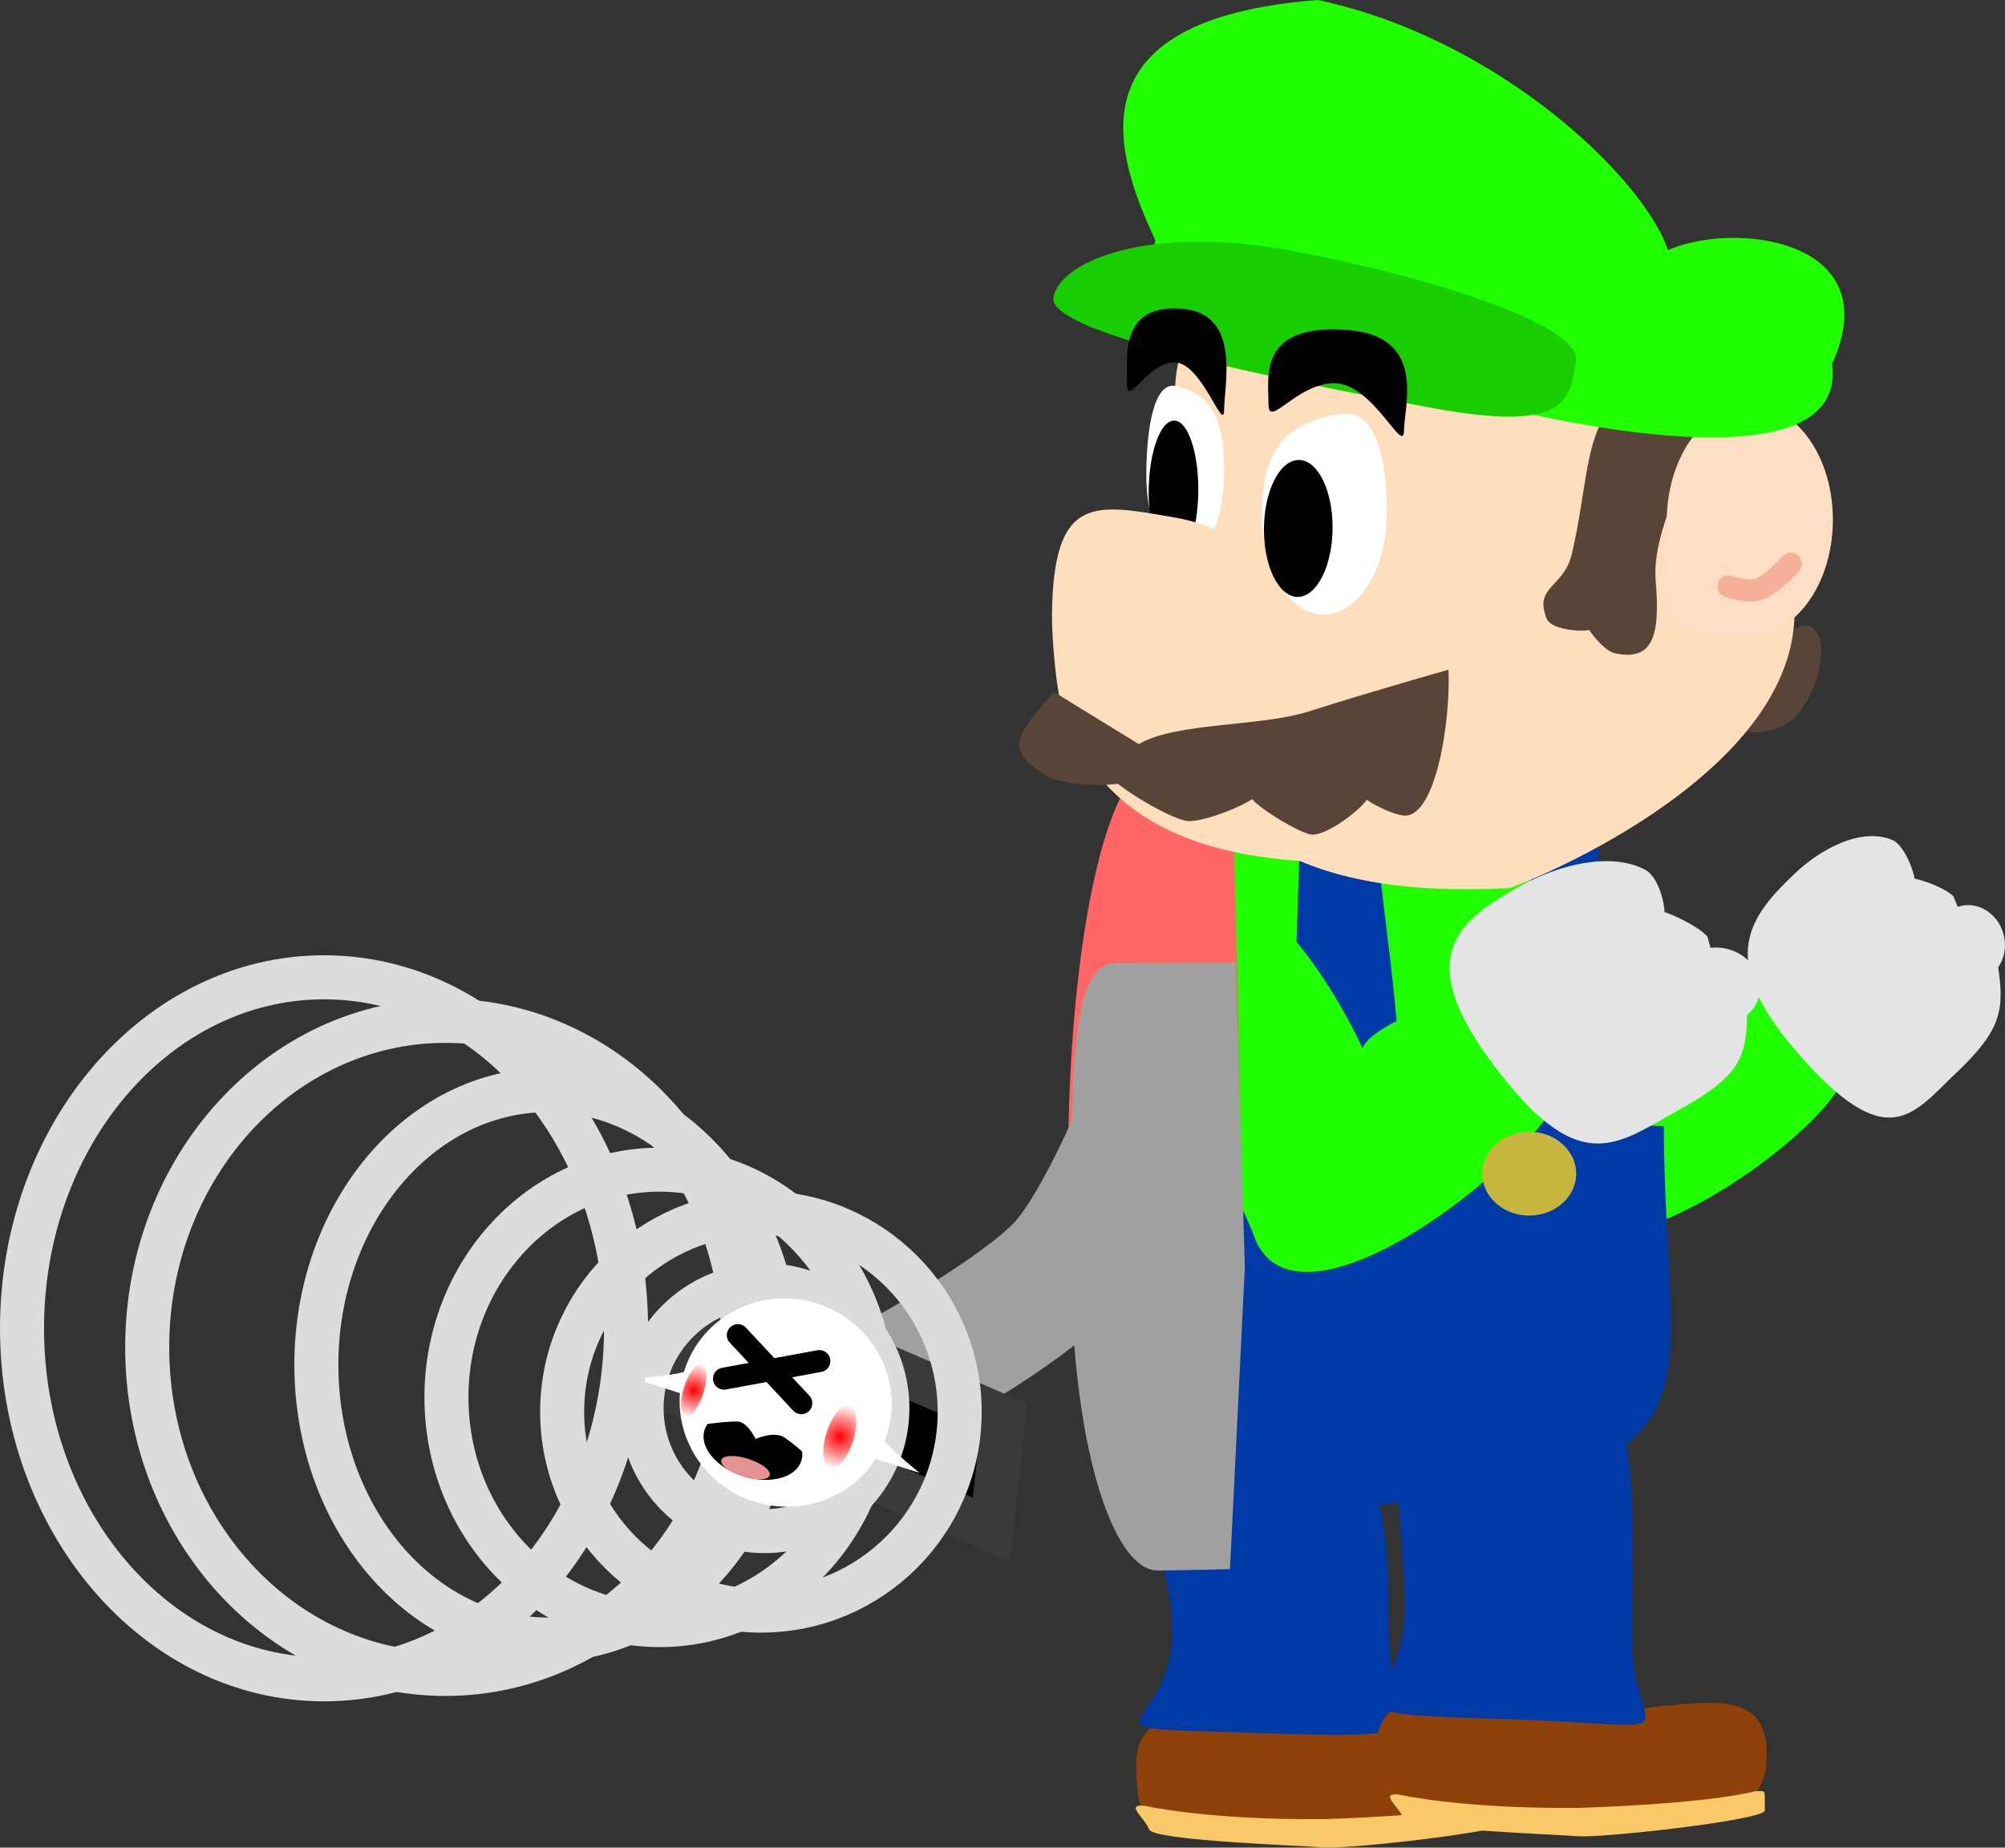 <svg version="1.1" xmlns="http://www.w3.org/2000/svg" xmlns:xlink="http://www.w3.org/1999/xlink" width="45.535" height="41.956" viewBox="0,0,45.535,41.956"><rect x="0" y="0" width="45.535" height="41.956" fill="#333333" stroke="none"/><defs><radialGradient cx="227.006" cy="184.052" r="0.748" gradientUnits="userSpaceOnUse" id="color-1"><stop offset="0" stop-color="#ff0000"/><stop offset="1" stop-color="#ff0000" stop-opacity="0"/></radialGradient><radialGradient cx="223.688" cy="182.997" r="0.633" gradientUnits="userSpaceOnUse" id="color-2"><stop offset="0" stop-color="#ff0000"/><stop offset="1" stop-color="#ff0000" stop-opacity="0"/></radialGradient></defs><g transform="translate(-207.933,-151.426)"><g data-paper-data="{&quot;isPaintingLayer&quot;:true}" fill-rule="nonzero" stroke-linejoin="miter" stroke-miterlimit="10" stroke-dasharray="" stroke-dashoffset="0" style="mix-blend-mode: normal"><g data-paper-data="{&quot;origPos&quot;:null}" stroke="none" stroke-width="0" stroke-linecap="butt"><g data-paper-data="{&quot;origPos&quot;:null}"><path d="M242.496,191.646c0,1.009 -0.307,1.915 -6.457,1.48c-2.244,-0.028 -2.238,-0.428 -2.299,-1.436c-0.126,-2.054 2.197,-0.957 4.441,-0.957c2.244,0 4.315,-0.922 4.315,0.914z" data-paper-data="{&quot;origPos&quot;:null}" fill="#8e4108"/><path d="M239.472,188.426c0,2.427 1.571,2.497 -3.087,2.35c-4.375,-0.138 -1.827,0.077 -1.827,-2.35c0,-2.427 -2.625,-5.805 1.008,-5.744c3.874,0.065 3.906,3.317 3.906,5.744z" data-paper-data="{&quot;origPos&quot;:null}" fill="#003aa6"/></g><path d="M242.238,192.794c-0.002,0.22 -3.704,0.629 -4.243,0.585c-0.536,-0.044 -3.876,-0.157 -3.964,-0.408c-0.089,-0.254 -0.569,-0.589 -0.103,-0.538c0,0 1.471,0.334 4.12,0.301c0,0 2.745,-0.074 3.991,-0.38c0.22,0.016 0.204,-0.1 0.199,0.44z" data-paper-data="{&quot;origPos&quot;:null,&quot;origRot&quot;:0}" fill="#f9c869"/></g><path d="M245.375,175.407c-0.852,-0.961 2.372,-1.551 3.01,-2.051c0.746,0.797 0.675,1.139 1.439,2.049c0.843,1.004 -6.202,6.212 -6.907,3.158c-0.705,-3.054 -4.179,-6.886 -0.795,-8.142c2.166,-0.653 3.487,5.94 3.253,5.676z" data-paper-data="{&quot;origPos&quot;:null,&quot;origRot&quot;:0}" fill="#1fff00" stroke="none" stroke-width="0" stroke-linecap="butt"/><g data-paper-data="{&quot;origPos&quot;:null,&quot;origRot&quot;:0}" fill="#e4e4e4" stroke="none" stroke-width="0" stroke-linecap="butt"><path d="M252.38,175.77c-1.019,0.967 -1.58,1.944 -3.683,-0.508c-1.796,-2.094 -1.011,-3.043 0.009,-4.01c0.573,-0.544 1.484,-1.043 2.198,-0.754c0.396,0.16 0.713,1.358 0.398,1.054c-0.448,-0.432 0.797,-0.013 0.998,0.234c0,0 0.511,1.234 0.308,1.01c-0.197,-0.217 0.636,0.131 0.702,0.574c0.144,0.968 0.089,1.434 -0.93,2.401z" data-paper-data="{&quot;origPos&quot;:null,&quot;origRot&quot;:0}"/><path d="M253.212,173.509c-0.323,0.306 -0.826,0.257 -1.125,-0.11c-0.298,-0.367 -0.279,-0.913 0.044,-1.219c0.323,-0.306 0.827,-0.257 1.125,0.11c0.298,0.367 0.279,0.913 -0.044,1.219z" data-paper-data="{&quot;origPos&quot;:null,&quot;origRot&quot;:0}"/></g><path d="M245.385,177.405c0.026,6.36 -1.901,8.118 -6.227,8.118c-4.326,0 -5.555,-0.63 -5.624,-7.62c-0.06,-6.108 1.298,-8.118 5.624,-8.118c4.326,0 6.198,0.63 6.227,7.62z" data-paper-data="{&quot;origPos&quot;:null}" fill="#1fff00" stroke="none" stroke-width="NaN" stroke-linecap="butt"/><path d="M245.719,177c0.026,6.36 1.735,7.793 -6.571,8.602c-2.309,0.225 -5.494,0.119 -5.847,-1.908c-0.576,-3.802 0.017,-3.124 -0.014,-6.249c-0.02,-2.047 2.113,-0.864 3.933,-0.503c0.095,-2.204 0.218,-5.652 0.254,-7.228c1.12,-0.137 1.671,-1.071 1.698,0.044c0.05,2.045 0.534,3.891 0.608,7.209c0,0 1.552,-0.004 2.794,-0.097c0.038,-1.856 0.12,-5.396 0.156,-6.759c0,0 1.223,-0.951 1.492,0.326c0.012,1.482 0.33,4.514 0.438,6.525z" data-paper-data="{&quot;origPos&quot;:null}" fill="#003aa6" stroke="none" stroke-width="NaN" stroke-linecap="butt"/><path d="M235.91,177.853c0,-0.526 0.478,-0.952 1.067,-0.952c0.589,0 1.067,0.426 1.067,0.952c0,0.526 -0.478,0.952 -1.067,0.952c-0.589,0 -1.067,-0.426 -1.067,-0.952z" data-paper-data="{&quot;origPos&quot;:null}" fill="#fded47" stroke="none" stroke-width="0" stroke-linecap="butt"/><path d="M239.033,175.722c-1.018,-0.854 2.241,-1.697 2.805,-1.965c0.908,1.441 0.705,0.968 1.623,1.782c1.013,0.898 -5.954,6.915 -7.046,3.964c-1.092,-2.951 -5.233,-6.345 -1.749,-7.997c2.246,-0.908 4.647,4.451 4.367,4.216z" data-paper-data="{&quot;origPos&quot;:null,&quot;origRot&quot;:0}" fill="#1fff00" stroke="none" stroke-width="0" stroke-linecap="butt"/><g><path d="M236.13,177.905l-0.338,9.067c0,0 -1.277,0.044 -1.632,0.044c-1.088,0 -1.97,-4.079 -1.97,-9.111c0,-5.032 0.882,-9.111 1.97,-9.111c0.655,0 1.758,-0.018 1.758,-0.018z" fill="#ff6666" stroke="none" stroke-width="0" stroke-linecap="butt"/><path d="M236.205,180.194l-0.338,6.864c0,0 -1.277,0.033 -1.632,0.033c-1.088,0 -1.97,-3.088 -1.97,-6.897c0,-3.809 -0.103,-6.897 0.985,-6.897c0.655,0 2.743,-0.014 2.743,-0.014z" fill="#a0a0a0" stroke="none" stroke-width="0" stroke-linecap="butt"/><path d="M234.01,176.631c0,0 -1.021,2.571 -1.927,3.559c-0.942,1.027 -3.62,2.492 -3.62,2.492" fill="none" stroke="#a0a0a0" stroke-width="3" stroke-linecap="round"/><path d="M223.185,183.02l1.664,-1.95l5.881,2.543l-0.281,2.548z" fill="#000000" stroke="#3a3a3a" stroke-width="1" stroke-linecap="butt"/></g><path d="M241.596,178.078c0,-0.526 0.478,-0.952 1.067,-0.952c0.589,0 1.067,0.426 1.067,0.952c0,0.526 -0.478,0.952 -1.067,0.952c-0.589,0 -1.067,-0.426 -1.067,-0.952z" data-paper-data="{&quot;origPos&quot;:null}" fill="#c7b53e" stroke="none" stroke-width="0" stroke-linecap="butt"/><g data-paper-data="{&quot;origPos&quot;:null}" fill="#e4e4e4" stroke="none" stroke-width="0" stroke-linecap="butt"><path d="M246.041,176.644c-1.402,0.764 -2.259,1.622 -4.297,-1.184c-1.74,-2.396 -0.621,-3.186 0.782,-3.949c0.789,-0.43 1.971,-0.753 2.768,-0.336c0.441,0.231 0.59,1.47 0.272,1.112c-0.452,-0.509 0.954,0.135 1.146,0.415c0,0 0.373,1.311 0.173,1.052c-0.194,-0.251 0.733,0.247 0.727,0.695c-0.014,0.98 -0.169,1.429 -1.572,2.193z" data-paper-data="{&quot;origPos&quot;:null,&quot;origRot&quot;:0}"/><path d="M247.468,174.571c-0.444,0.242 -1.036,0.1 -1.321,-0.317c-0.285,-0.417 -0.157,-0.951 0.287,-1.193c0.444,-0.242 1.036,-0.1 1.321,0.317c0.285,0.417 0.157,0.951 -0.287,1.193z" data-paper-data="{&quot;origPos&quot;:null,&quot;origRot&quot;:0}"/></g><g data-paper-data="{&quot;origPos&quot;:null}" stroke="none" stroke-width="0" stroke-linecap="butt"><path d="M248.055,191.252c0,1.021 -0.311,1.936 -6.528,1.496c-2.269,-0.028 -2.262,-0.432 -2.325,-1.452c-0.127,-2.076 2.221,-0.968 4.49,-0.968c2.269,0 4.363,-0.933 4.363,0.924z" data-paper-data="{&quot;origPos&quot;:null}" fill="#8e4108"/><path d="M244.998,188.612c0,2.454 1.716,1.997 -2.994,1.848c-4.423,-0.14 -2.166,-0.098 -2.166,-2.552c0,-2.454 -1.078,-5.652 2.594,-5.591c2.961,-1.606 2.565,3.841 2.565,6.295z" data-paper-data="{&quot;origPos&quot;:null}" fill="#003aa6"/><path d="M248.012,192.539c-0.002,0.22 -3.704,0.629 -4.243,0.585c-0.536,-0.044 -3.876,-0.157 -3.964,-0.408c-0.089,-0.254 -0.569,-0.589 -0.103,-0.538c0,0 1.471,0.334 4.12,0.301c0,0 2.745,-0.074 3.991,-0.38c0.22,0.016 0.204,-0.1 0.199,0.44z" data-paper-data="{&quot;origPos&quot;:null,&quot;origRot&quot;:0}" fill="#f9c869"/></g><g data-paper-data="{&quot;index&quot;:null}"><path d="M247.007,167.491c-0.215,-0.504 0.375,-1.186 1.04,-1.469c0.665,-0.284 0.977,-0.65 1.193,-0.146c0.215,0.504 -0.201,1.774 -0.866,2.057c-0.665,0.284 -1.152,0.062 -1.367,-0.442z" data-paper-data="{&quot;origRot&quot;:0,&quot;origPos&quot;:null}" fill="#594537" stroke="none" stroke-width="0" stroke-linecap="butt"/><path d="M234.614,160.393c0.044,-4.162 5.692,-1.964 9.926,-1.92c4.233,0.044 4.192,2.729 4.148,6.891c-0.04,3.803 -6.389,6.229 -6.486,6.23c-4.896,0.249 -6.716,-1.367 -7.969,-3.958c-0.744,-3.28 0.35,-4.255 0.381,-7.243z" data-paper-data="{&quot;origPos&quot;:null}" fill="#ffdebd" stroke="none" stroke-width="0" stroke-linecap="butt"/><path d="M243.632,164.001c0.341,-1.468 0.293,-2.556 0.854,-3.289c0.436,-0.57 1.646,0.228 1.646,0.228c0.862,0.2 -0.728,2.18 -0.597,3.681c0.113,1.293 -0.09,1.833 -0.952,1.633c-0.255,-0.059 -0.793,-0.764 -0.555,-0.655c0.45,0.207 -0.831,0.225 -0.97,-0.126c-0.295,-0.747 0.392,-0.691 0.574,-1.473z" data-paper-data="{&quot;origRot&quot;:0,&quot;origPos&quot;:null}" fill="#594537" stroke="none" stroke-width="0" stroke-linecap="butt"/><path d="M245.786,163.225c0.015,-1.448 0.872,-2.614 1.914,-2.603c1.042,0.011 1.874,1.194 1.859,2.643c-0.015,1.448 -0.872,2.614 -1.914,2.603c-0.534,-0.006 -1.55,-0.062 -1.773,-0.547c-0.325,-0.705 -0.094,-1.238 -0.085,-2.096z" data-paper-data="{&quot;origPos&quot;:null}" fill="#ffdec6" stroke="none" stroke-width="0" stroke-linecap="butt"/><path d="M248.605,164.227c0,0 -0.419,0.468 -0.722,0.578c-0.251,0.091 -0.698,-0.062 -0.698,-0.062" data-paper-data="{&quot;origPos&quot;:null}" fill="none" stroke="#f6b09a" stroke-width="0.5" stroke-linecap="round"/><path d="M234.64,160.192c0.896,0.2 1.105,0.899 1.093,1.993c-0.011,1.094 -0.416,1.977 -0.904,1.972c-0.488,-0.005 -0.874,-0.896 -0.863,-1.99c0.011,-1.094 0.192,-2.082 0.674,-1.974z" data-paper-data="{&quot;origPos&quot;:null,&quot;index&quot;:null}" fill="#ffffff" stroke="none" stroke-width="0" stroke-linecap="butt"/><path d="M234.6,160.977c0.311,0.003 0.556,0.723 0.547,1.608c-0.009,0.885 -0.269,1.6 -0.58,1.596c-0.311,-0.003 -0.556,-0.723 -0.547,-1.608c0.009,-0.885 0.269,-1.6 0.58,-1.596z" data-paper-data="{&quot;origPos&quot;:null,&quot;index&quot;:null}" fill="#000000" stroke="none" stroke-width="NaN" stroke-linecap="butt"/><path d="M236.593,163.086c0.013,-1.26 0.369,-2.058 1.811,-2.262c0.776,-0.11 1.037,1.032 1.024,2.292c-0.013,1.26 -0.659,2.274 -1.442,2.266c-0.783,-0.008 -1.407,-1.036 -1.394,-2.296z" data-paper-data="{&quot;origPos&quot;:null}" fill="#ffffff" stroke="none" stroke-width="0" stroke-linecap="butt"/><path d="M236.843,166.569c-0.02,1.86 2.669,4.451 1.414,4.438c-4.188,-0.044 -5.466,-1.743 -6.114,-3.189c-0.216,-0.482 -0.325,-1.91 -0.319,-2.438c0.029,-2.753 0.98,-2.514 2.782,-2.203c1.904,0.329 2.256,1.532 2.237,3.392z" data-paper-data="{&quot;origPos&quot;:null}" fill="#ffdebd" stroke="none" stroke-width="0" stroke-linecap="butt"/><path d="M236.638,163.418c0.009,-0.859 0.365,-1.551 0.796,-1.547c0.431,0.005 0.772,0.704 0.763,1.563c-0.009,0.859 -0.365,1.551 -0.796,1.547c-0.431,-0.005 -0.772,-0.704 -0.763,-1.563z" data-paper-data="{&quot;origPos&quot;:null}" fill="#000000" stroke="none" stroke-width="NaN" stroke-linecap="butt"/><path d="M233.796,168.324c0.842,-0.499 2.748,-0.391 3.844,-0.738c1.651,-0.522 3.19,-0.952 3.19,-0.952c0.047,1.197 -0.287,3.31 -0.987,3.313c-0.314,0.001 -1.223,-0.493 -0.91,-0.517c0.436,-0.033 -0.792,1.002 -1.22,0.947c-0.343,-0.044 -1.673,-0.9 -1.328,-0.911c0.415,-0.014 -1.103,0.696 -1.539,0.595c-0.595,-0.138 -2.185,-1.192 -1.589,-1.064c1.113,0.239 -1.003,0.418 -1.615,0.014c-0.96,-0.634 -0.565,-0.902 0.219,-1.876z" data-paper-data="{&quot;origRot&quot;:0}" fill="#594537" stroke="none" stroke-width="0" stroke-linecap="butt"/><g stroke="none" stroke-width="0" stroke-linecap="butt"><path d="M234.171,156.885c-0.855,-1.861 -2.065,-5.016 3.69,-5.459c5.657,1.199 9.755,6.77 7.3,6.605c-0.469,-1.642 6.068,-2.043 4.381,1.658c0.403,3.108 -7.711,0.934 -7.911,0.897c-3.979,-0.741 -8.047,-0.88 -7.701,-2.741z" data-paper-data="{&quot;origPos&quot;:null}" fill="#1fff00"/><path d="M231.857,158.179c0.156,-0.838 2.2,-1.656 5.372,-1.066c3.172,0.591 6.653,1.695 6.497,2.533c-0.156,0.838 -0.142,1.627 -3.314,1.036c-3.172,-0.591 -8.711,-1.665 -8.554,-2.503z" data-paper-data="{&quot;origPos&quot;:null}" fill="#18cd00"/></g><path d="M236.741,160.602c0.006,-0.583 -0.258,-1.822 1.763,-1.686c1.84,0.124 1.321,1.704 1.315,2.286c-0.006,0.583 -0.697,-1.062 -1.571,-1.072c-0.874,-0.009 -1.512,1.054 -1.506,0.471z" data-paper-data="{&quot;origPos&quot;:null}" fill="#000001" stroke="none" stroke-width="0" stroke-linecap="butt"/><path d="M234.797,158.44c1.32,0.119 0.943,1.7 0.937,2.282c-0.006,0.583 -0.497,-1.06 -1.124,-1.067c-0.627,-0.007 -1.088,1.058 -1.082,0.476c0.006,-0.583 -0.179,-1.822 1.27,-1.691z" data-paper-data="{&quot;origPos&quot;:null}" fill="#000001" stroke="none" stroke-width="0" stroke-linecap="butt"/></g><path d="M229.728,183.486c0,2.493 -2.021,4.514 -4.514,4.514c-2.493,0 -4.514,-2.021 -4.514,-4.514c0,-2.493 2.021,-4.514 4.514,-4.514c2.493,0 4.514,2.021 4.514,4.514z" fill="none" stroke="#dcdcdc" stroke-width="1" stroke-linecap="butt"/><path d="M228.086,183.404c0,1.541 -1.249,2.791 -2.791,2.791c-1.541,0 -2.791,-1.249 -2.791,-2.791c0,-1.541 1.249,-2.791 2.791,-2.791c1.541,0 2.791,1.249 2.791,2.791z" fill="none" stroke="#dcdcdc" stroke-width="1" stroke-linecap="butt"/><path d="M226.609,183.486c0,0.771 -0.588,1.395 -1.313,1.395c-0.725,0 -1.313,-0.625 -1.313,-1.395c0,-0.771 0.588,-1.395 1.313,-1.395c0.725,0 1.313,0.625 1.313,1.395z" fill="none" stroke="#dcdcdc" stroke-width="1" stroke-linecap="butt"/><path d="M227.758,183.158c0,2.856 -2.168,5.171 -4.843,5.171c-2.675,0 -4.843,-2.315 -4.843,-5.171c0,-2.856 2.168,-5.171 4.843,-5.171c2.675,0 4.843,2.315 4.843,5.171z" fill="none" stroke="#dcdcdc" stroke-width="1" stroke-linecap="butt"/><path d="M225.624,182.419c0,3.445 -2.352,6.238 -5.253,6.238c-2.901,0 -5.253,-2.793 -5.253,-6.238c0,-3.445 2.352,-6.238 5.253,-6.238c2.901,0 5.253,2.793 5.253,6.238z" fill="none" stroke="#dcdcdc" stroke-width="1" stroke-linecap="butt"/><path d="M224.822,182.023c0,4.095 -3.033,7.415 -6.773,7.415c-3.741,0 -6.773,-3.32 -6.773,-7.415c0,-4.095 3.033,-7.415 6.773,-7.415c3.741,0 6.773,3.32 6.773,7.415z" fill="none" stroke="#dcdcdc" stroke-width="1" stroke-linecap="butt"/><g stroke-width="0.5"><g fill="#ffffff" stroke="none" stroke-linecap="butt"><path d="M226.491,181.027c1.27,0.404 1.979,1.738 1.584,2.98c-0.395,1.242 -1.744,1.921 -3.014,1.518c-1.27,-0.404 -1.979,-1.738 -1.584,-2.98c0.395,-1.242 1.744,-1.921 3.014,-1.518z"/><path d="M222.318,182.726c0,0 0.766,-0.047 1.097,-0.132c0.307,-0.079 0.82,-0.359 0.82,-0.359l-0.318,0.999z" data-paper-data="{&quot;index&quot;:null}"/><path d="M227.22,184.365l0.318,-0.999c0,0 0.257,0.526 0.462,0.767c0.221,0.26 0.819,0.741 0.819,0.741z" data-paper-data="{&quot;index&quot;:null}"/></g><g stroke="none" stroke-linecap="butt"><path d="M225.255,183.55c0.607,0.193 1,0.663 0.877,1.049c-0.123,0.386 -0.715,0.543 -1.322,0.35c-0.607,-0.193 -1,-0.663 -0.877,-1.049c0.123,-0.386 0.715,-0.543 1.322,-0.35z" fill="#000000"/><path d="M224.106,183.267c0.083,-0.262 0.66,-0.312 1.288,-0.112c0.628,0.2 1.07,0.574 0.987,0.836c-0.033,0.104 -0.094,0.516 -0.094,0.516c0,0 -0.456,-0.415 -0.605,-0.472c-0.239,-0.091 -0.589,0.068 -0.589,0.068c0,0 -0.168,-0.355 -0.37,-0.391c-0.166,-0.029 -0.837,0.064 -0.837,0.064c0,0 0.186,-0.403 0.22,-0.509z" data-paper-data="{&quot;index&quot;:null}" fill="#ffffff"/><path d="M224.928,184.555c0.304,0.097 0.521,0.264 0.486,0.375c-0.035,0.11 -0.31,0.122 -0.613,0.025c-0.304,-0.097 -0.521,-0.264 -0.486,-0.375c0.035,-0.11 0.31,-0.122 0.613,-0.025z" fill="#e49292"/></g><g><path d="M227.308,184.148c-0.125,0.394 -0.362,0.67 -0.528,0.617c-0.167,-0.053 -0.2,-0.415 -0.075,-0.809c0.125,-0.394 0.362,-0.67 0.528,-0.617c0.167,0.053 0.2,0.415 0.075,0.809z" fill="url(#color-1)" stroke="none" stroke-linecap="butt"/><path d="M223.907,183.067c-0.106,0.333 -0.29,0.572 -0.411,0.534c-0.121,-0.039 -0.133,-0.34 -0.028,-0.673c0.106,-0.333 0.29,-0.572 0.411,-0.534c0.121,0.039 0.133,0.34 0.028,0.673z" fill="url(#color-2)" stroke="none" stroke-linecap="butt"/><g fill="none" stroke="#000000" stroke-linecap="round"><path d="M224.69,181.745l1.441,1.545"/><path d="M226.541,182.334l-2.165,0.399"/></g></g></g><path d="M222.151,181.59c0,4.402 -3.071,7.971 -6.859,7.971c-3.788,0 -6.859,-3.569 -6.859,-7.971c0,-4.402 3.071,-7.971 6.859,-7.971c3.788,0 6.859,3.569 6.859,7.971z" fill="none" stroke="#dcdcdc" stroke-width="1" stroke-linecap="butt"/></g></g></svg>